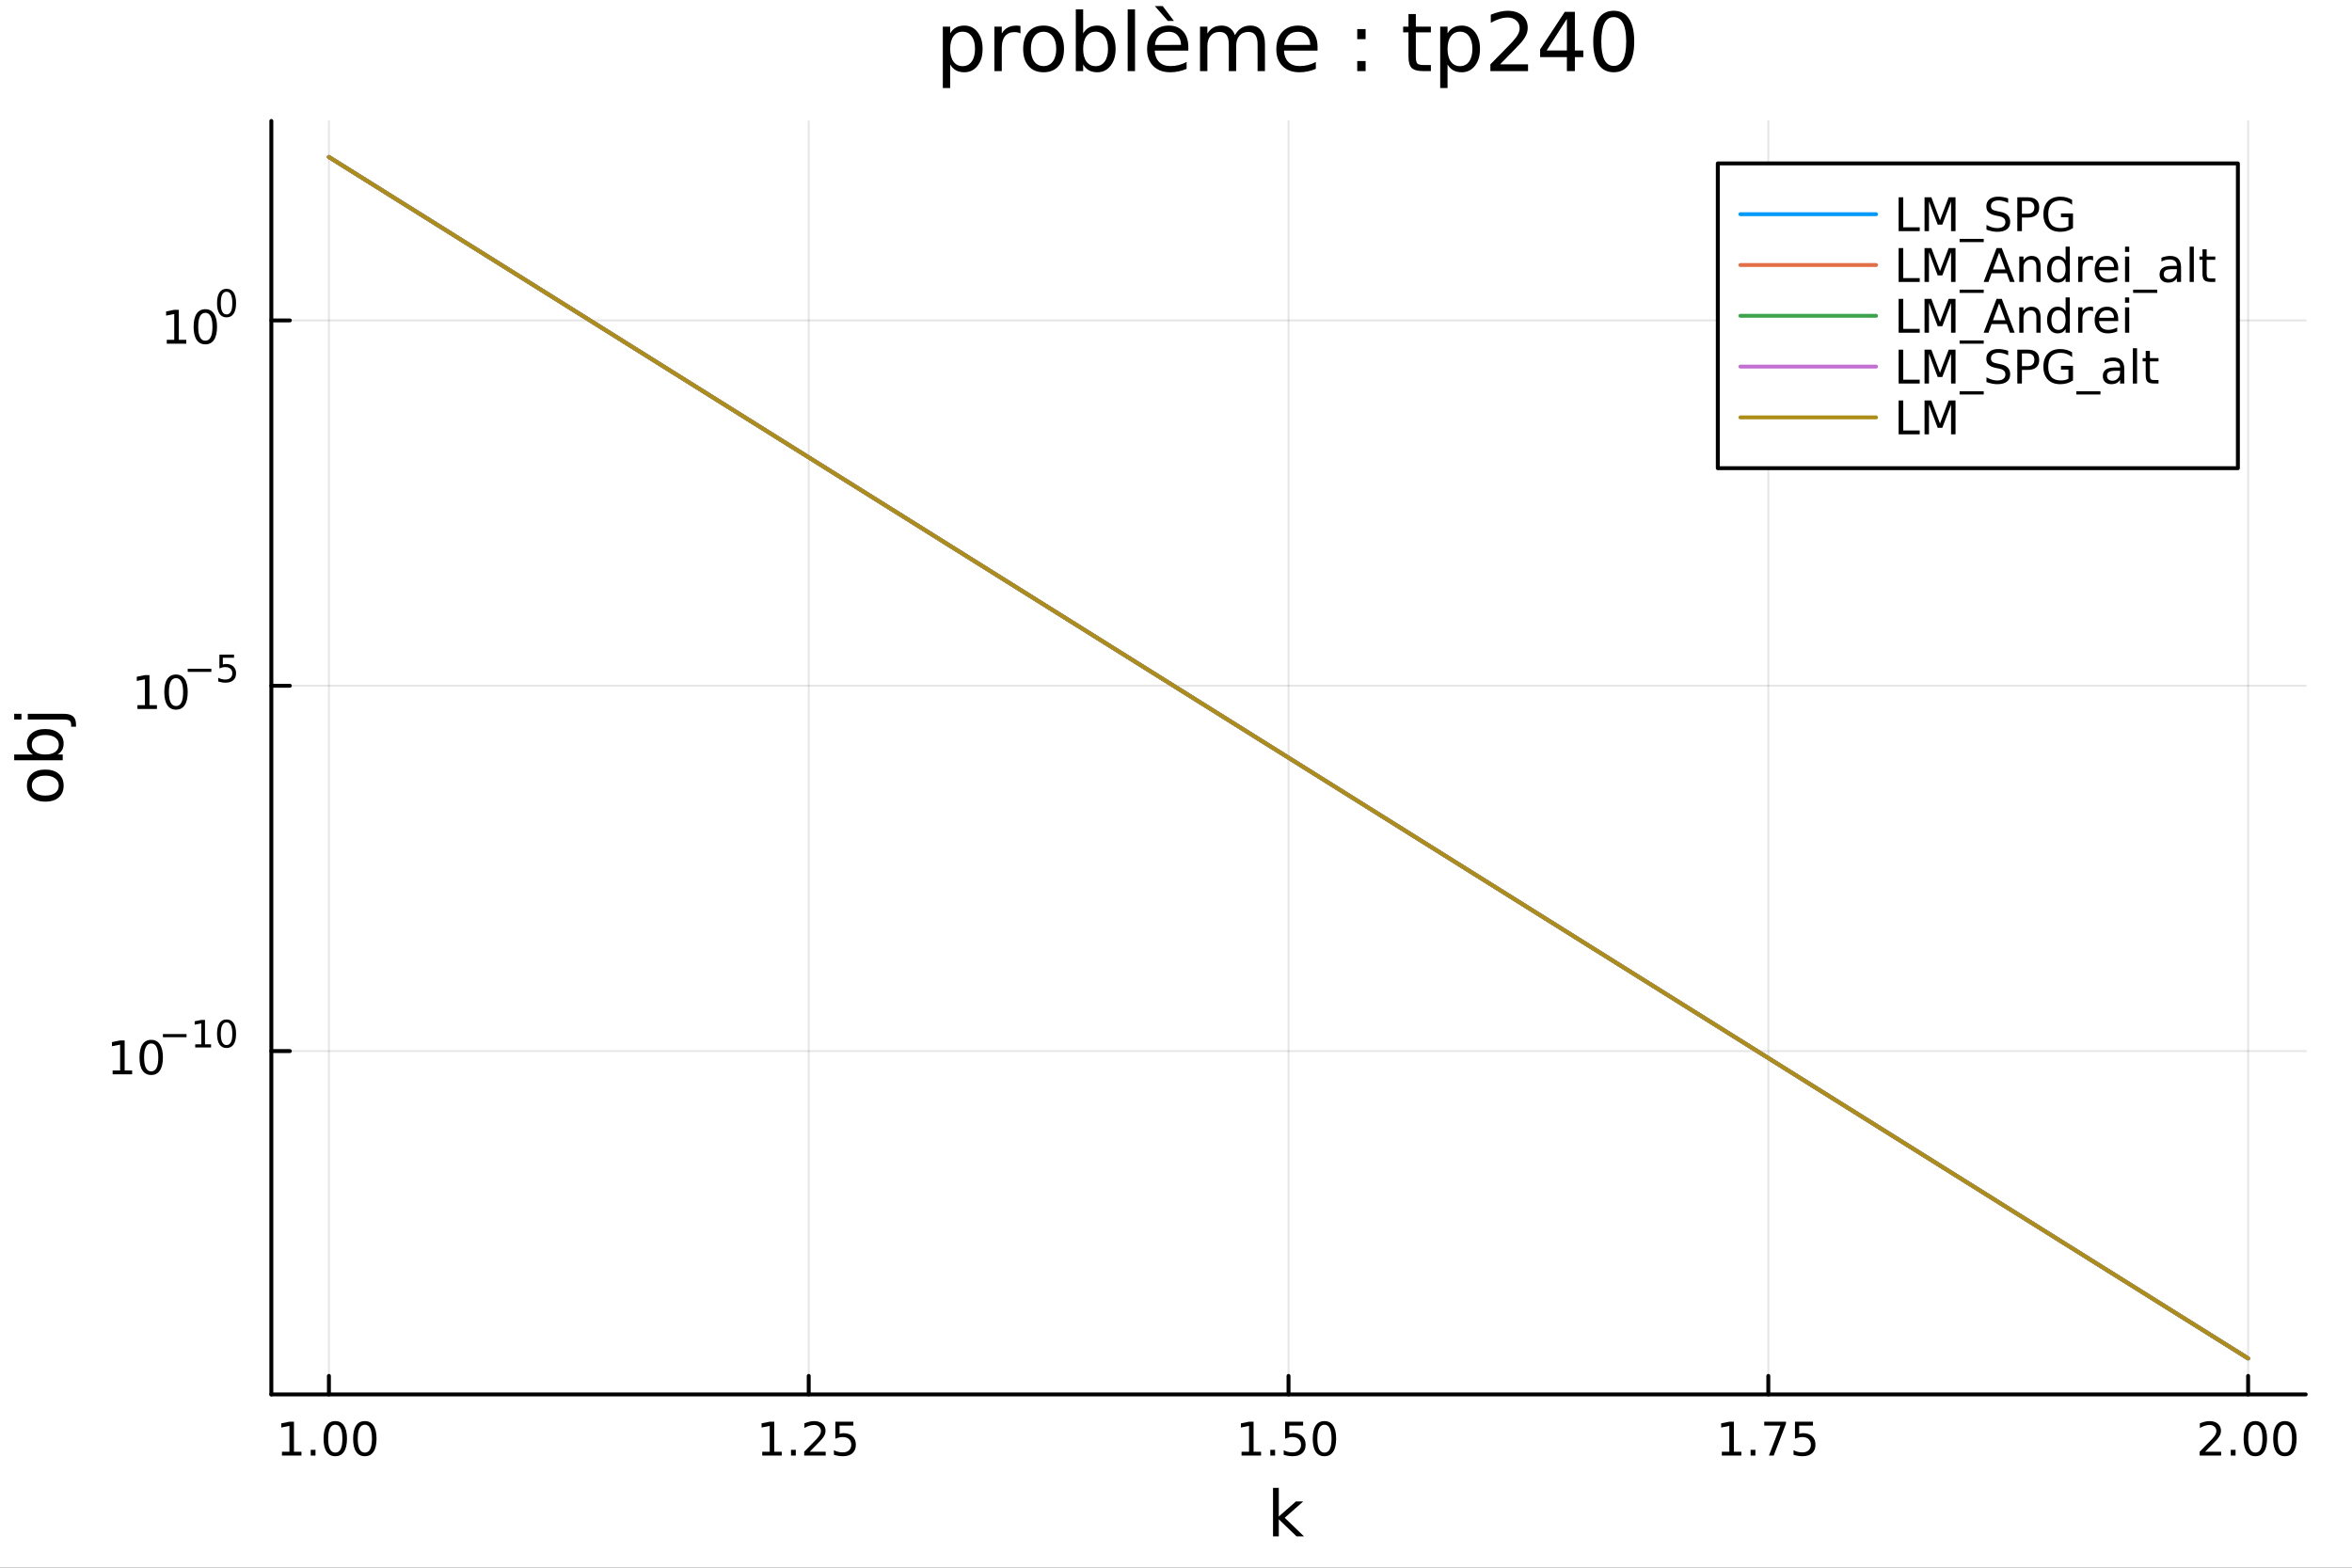 <?xml version="1.0" encoding="utf-8"?>
<svg xmlns="http://www.w3.org/2000/svg" xmlns:xlink="http://www.w3.org/1999/xlink" width="600" height="400" viewBox="0 0 2400 1600">
<rect x="0" y="0" width="2400" height="1600" fill="#333333" stroke="none"/>
<defs>
  <clipPath id="clip210">
    <rect x="0" y="0" width="2400" height="1600"/>
  </clipPath>
</defs>
<path clip-path="url(#clip210)" d="M0 1600 L2400 1600 L2400 0 L0 0  Z" fill="#ffffff" fill-rule="evenodd" fill-opacity="1"/>
<defs>
  <clipPath id="clip211">
    <rect x="480" y="0" width="1681" height="1600"/>
  </clipPath>
</defs>
<path clip-path="url(#clip210)" d="M276.876 1423.18 L2352.76 1423.18 L2352.76 123.472 L276.876 123.472  Z" fill="#ffffff" fill-rule="evenodd" fill-opacity="1"/>
<defs>
  <clipPath id="clip212">
    <rect x="276" y="123" width="2077" height="1301"/>
  </clipPath>
</defs>
<polyline clip-path="url(#clip212)" style="stroke:#000000; stroke-linecap:round; stroke-linejoin:round; stroke-width:2; stroke-opacity:0.1; fill:none" points="335.627,1423.18 335.627,123.472 "/>
<polyline clip-path="url(#clip212)" style="stroke:#000000; stroke-linecap:round; stroke-linejoin:round; stroke-width:2; stroke-opacity:0.1; fill:none" points="825.221,1423.18 825.221,123.472 "/>
<polyline clip-path="url(#clip212)" style="stroke:#000000; stroke-linecap:round; stroke-linejoin:round; stroke-width:2; stroke-opacity:0.1; fill:none" points="1314.82,1423.18 1314.82,123.472 "/>
<polyline clip-path="url(#clip212)" style="stroke:#000000; stroke-linecap:round; stroke-linejoin:round; stroke-width:2; stroke-opacity:0.1; fill:none" points="1804.41,1423.18 1804.41,123.472 "/>
<polyline clip-path="url(#clip212)" style="stroke:#000000; stroke-linecap:round; stroke-linejoin:round; stroke-width:2; stroke-opacity:0.1; fill:none" points="2294,1423.18 2294,123.472 "/>
<polyline clip-path="url(#clip210)" style="stroke:#000000; stroke-linecap:round; stroke-linejoin:round; stroke-width:4; stroke-opacity:1; fill:none" points="276.876,1423.18 2352.76,1423.18 "/>
<polyline clip-path="url(#clip210)" style="stroke:#000000; stroke-linecap:round; stroke-linejoin:round; stroke-width:4; stroke-opacity:1; fill:none" points="335.627,1423.18 335.627,1404.28 "/>
<polyline clip-path="url(#clip210)" style="stroke:#000000; stroke-linecap:round; stroke-linejoin:round; stroke-width:4; stroke-opacity:1; fill:none" points="825.221,1423.18 825.221,1404.28 "/>
<polyline clip-path="url(#clip210)" style="stroke:#000000; stroke-linecap:round; stroke-linejoin:round; stroke-width:4; stroke-opacity:1; fill:none" points="1314.82,1423.18 1314.82,1404.28 "/>
<polyline clip-path="url(#clip210)" style="stroke:#000000; stroke-linecap:round; stroke-linejoin:round; stroke-width:4; stroke-opacity:1; fill:none" points="1804.41,1423.18 1804.41,1404.28 "/>
<polyline clip-path="url(#clip210)" style="stroke:#000000; stroke-linecap:round; stroke-linejoin:round; stroke-width:4; stroke-opacity:1; fill:none" points="2294,1423.18 2294,1404.28 "/>
<path clip-path="url(#clip210)" d="M287.699 1481.64 L295.338 1481.64 L295.338 1455.28 L287.028 1456.95 L287.028 1452.69 L295.291 1451.02 L299.967 1451.02 L299.967 1481.64 L307.606 1481.64 L307.606 1485.58 L287.699 1485.58 L287.699 1481.64 Z" fill="#000000" fill-rule="nonzero" fill-opacity="1" /><path clip-path="url(#clip210)" d="M317.051 1479.7 L321.935 1479.7 L321.935 1485.58 L317.051 1485.58 L317.051 1479.7 Z" fill="#000000" fill-rule="nonzero" fill-opacity="1" /><path clip-path="url(#clip210)" d="M342.12 1454.1 Q338.509 1454.1 336.68 1457.66 Q334.875 1461.2 334.875 1468.33 Q334.875 1475.44 336.68 1479.01 Q338.509 1482.55 342.12 1482.55 Q345.754 1482.55 347.56 1479.01 Q349.388 1475.44 349.388 1468.33 Q349.388 1461.2 347.56 1457.66 Q345.754 1454.1 342.12 1454.1 M342.12 1450.39 Q347.93 1450.39 350.986 1455 Q354.064 1459.58 354.064 1468.33 Q354.064 1477.06 350.986 1481.67 Q347.93 1486.25 342.12 1486.25 Q336.31 1486.25 333.231 1481.67 Q330.175 1477.06 330.175 1468.33 Q330.175 1459.58 333.231 1455 Q336.31 1450.39 342.12 1450.39 Z" fill="#000000" fill-rule="nonzero" fill-opacity="1" /><path clip-path="url(#clip210)" d="M372.282 1454.1 Q368.671 1454.1 366.842 1457.66 Q365.036 1461.2 365.036 1468.33 Q365.036 1475.44 366.842 1479.01 Q368.671 1482.55 372.282 1482.55 Q375.916 1482.55 377.722 1479.01 Q379.55 1475.44 379.55 1468.33 Q379.55 1461.2 377.722 1457.66 Q375.916 1454.1 372.282 1454.1 M372.282 1450.39 Q378.092 1450.39 381.147 1455 Q384.226 1459.58 384.226 1468.33 Q384.226 1477.06 381.147 1481.67 Q378.092 1486.25 372.282 1486.25 Q366.472 1486.25 363.393 1481.67 Q360.337 1477.06 360.337 1468.33 Q360.337 1459.58 363.393 1455 Q366.472 1450.39 372.282 1450.39 Z" fill="#000000" fill-rule="nonzero" fill-opacity="1" /><path clip-path="url(#clip210)" d="M777.791 1481.64 L785.43 1481.64 L785.43 1455.28 L777.12 1456.95 L777.12 1452.69 L785.384 1451.02 L790.059 1451.02 L790.059 1481.64 L797.698 1481.64 L797.698 1485.58 L777.791 1485.58 L777.791 1481.64 Z" fill="#000000" fill-rule="nonzero" fill-opacity="1" /><path clip-path="url(#clip210)" d="M807.143 1479.7 L812.027 1479.7 L812.027 1485.58 L807.143 1485.58 L807.143 1479.7 Z" fill="#000000" fill-rule="nonzero" fill-opacity="1" /><path clip-path="url(#clip210)" d="M826.24 1481.64 L842.559 1481.64 L842.559 1485.58 L820.615 1485.58 L820.615 1481.64 Q823.277 1478.89 827.86 1474.26 Q832.467 1469.61 833.647 1468.27 Q835.893 1465.74 836.772 1464.01 Q837.675 1462.25 837.675 1460.56 Q837.675 1457.8 835.73 1456.07 Q833.809 1454.33 830.707 1454.33 Q828.508 1454.33 826.055 1455.09 Q823.624 1455.86 820.846 1457.41 L820.846 1452.69 Q823.67 1451.55 826.124 1450.97 Q828.578 1450.39 830.615 1450.39 Q835.985 1450.39 839.18 1453.08 Q842.374 1455.77 842.374 1460.26 Q842.374 1462.39 841.564 1464.31 Q840.777 1466.2 838.67 1468.8 Q838.092 1469.47 834.99 1472.69 Q831.888 1475.88 826.24 1481.64 Z" fill="#000000" fill-rule="nonzero" fill-opacity="1" /><path clip-path="url(#clip210)" d="M852.42 1451.02 L870.777 1451.02 L870.777 1454.96 L856.703 1454.96 L856.703 1463.43 Q857.721 1463.08 858.74 1462.92 Q859.758 1462.73 860.777 1462.73 Q866.564 1462.73 869.943 1465.9 Q873.323 1469.08 873.323 1474.49 Q873.323 1480.07 869.851 1483.17 Q866.378 1486.25 860.059 1486.25 Q857.883 1486.25 855.615 1485.88 Q853.369 1485.51 850.962 1484.77 L850.962 1480.07 Q853.045 1481.2 855.267 1481.76 Q857.49 1482.32 859.966 1482.32 Q863.971 1482.32 866.309 1480.21 Q868.647 1478.1 868.647 1474.49 Q868.647 1470.88 866.309 1468.77 Q863.971 1466.67 859.966 1466.67 Q858.091 1466.67 856.216 1467.08 Q854.365 1467.5 852.42 1468.38 L852.42 1451.02 Z" fill="#000000" fill-rule="nonzero" fill-opacity="1" /><path clip-path="url(#clip210)" d="M1266.89 1481.64 L1274.53 1481.64 L1274.53 1455.28 L1266.22 1456.95 L1266.22 1452.69 L1274.48 1451.02 L1279.16 1451.02 L1279.16 1481.64 L1286.8 1481.64 L1286.8 1485.58 L1266.89 1485.58 L1266.89 1481.64 Z" fill="#000000" fill-rule="nonzero" fill-opacity="1" /><path clip-path="url(#clip210)" d="M1296.24 1479.7 L1301.12 1479.7 L1301.12 1485.58 L1296.24 1485.58 L1296.24 1479.7 Z" fill="#000000" fill-rule="nonzero" fill-opacity="1" /><path clip-path="url(#clip210)" d="M1311.36 1451.02 L1329.71 1451.02 L1329.71 1454.96 L1315.64 1454.96 L1315.64 1463.43 Q1316.66 1463.08 1317.67 1462.92 Q1318.69 1462.73 1319.71 1462.73 Q1325.5 1462.73 1328.88 1465.9 Q1332.26 1469.08 1332.26 1474.49 Q1332.26 1480.07 1328.79 1483.17 Q1325.31 1486.25 1318.99 1486.25 Q1316.82 1486.25 1314.55 1485.88 Q1312.3 1485.51 1309.9 1484.77 L1309.9 1480.07 Q1311.98 1481.2 1314.2 1481.76 Q1316.42 1482.32 1318.9 1482.32 Q1322.91 1482.32 1325.24 1480.21 Q1327.58 1478.1 1327.58 1474.49 Q1327.58 1470.88 1325.24 1468.77 Q1322.91 1466.67 1318.9 1466.67 Q1317.03 1466.67 1315.15 1467.08 Q1313.3 1467.5 1311.36 1468.38 L1311.36 1451.02 Z" fill="#000000" fill-rule="nonzero" fill-opacity="1" /><path clip-path="url(#clip210)" d="M1351.47 1454.1 Q1347.86 1454.1 1346.03 1457.66 Q1344.23 1461.2 1344.23 1468.33 Q1344.23 1475.44 1346.03 1479.01 Q1347.86 1482.55 1351.47 1482.55 Q1355.1 1482.55 1356.91 1479.01 Q1358.74 1475.44 1358.74 1468.33 Q1358.74 1461.2 1356.91 1457.66 Q1355.1 1454.1 1351.47 1454.1 M1351.47 1450.39 Q1357.28 1450.39 1360.34 1455 Q1363.41 1459.58 1363.41 1468.33 Q1363.41 1477.06 1360.34 1481.67 Q1357.28 1486.25 1351.47 1486.25 Q1345.66 1486.25 1342.58 1481.67 Q1339.53 1477.06 1339.53 1468.33 Q1339.53 1459.58 1342.58 1455 Q1345.66 1450.39 1351.47 1450.39 Z" fill="#000000" fill-rule="nonzero" fill-opacity="1" /><path clip-path="url(#clip210)" d="M1756.98 1481.64 L1764.62 1481.64 L1764.62 1455.28 L1756.31 1456.95 L1756.31 1452.69 L1764.57 1451.02 L1769.25 1451.02 L1769.25 1481.64 L1776.89 1481.64 L1776.89 1485.58 L1756.98 1485.58 L1756.98 1481.64 Z" fill="#000000" fill-rule="nonzero" fill-opacity="1" /><path clip-path="url(#clip210)" d="M1786.33 1479.7 L1791.22 1479.7 L1791.22 1485.58 L1786.33 1485.58 L1786.33 1479.7 Z" fill="#000000" fill-rule="nonzero" fill-opacity="1" /><path clip-path="url(#clip210)" d="M1800.22 1451.02 L1822.44 1451.02 L1822.44 1453.01 L1809.9 1485.58 L1805.01 1485.58 L1816.82 1454.96 L1800.22 1454.96 L1800.22 1451.02 Z" fill="#000000" fill-rule="nonzero" fill-opacity="1" /><path clip-path="url(#clip210)" d="M1831.61 1451.02 L1849.97 1451.02 L1849.97 1454.96 L1835.89 1454.96 L1835.89 1463.43 Q1836.91 1463.08 1837.93 1462.92 Q1838.95 1462.73 1839.97 1462.73 Q1845.75 1462.73 1849.13 1465.9 Q1852.51 1469.08 1852.51 1474.49 Q1852.51 1480.07 1849.04 1483.17 Q1845.57 1486.25 1839.25 1486.25 Q1837.07 1486.25 1834.8 1485.88 Q1832.56 1485.51 1830.15 1484.77 L1830.15 1480.07 Q1832.23 1481.2 1834.46 1481.76 Q1836.68 1482.32 1839.16 1482.32 Q1843.16 1482.32 1845.5 1480.21 Q1847.84 1478.1 1847.84 1474.49 Q1847.84 1470.88 1845.5 1468.77 Q1843.16 1466.67 1839.16 1466.67 Q1837.28 1466.67 1835.41 1467.08 Q1833.55 1467.5 1831.61 1468.38 L1831.61 1451.02 Z" fill="#000000" fill-rule="nonzero" fill-opacity="1" /><path clip-path="url(#clip210)" d="M2250.16 1481.64 L2266.48 1481.64 L2266.48 1485.58 L2244.54 1485.58 L2244.54 1481.64 Q2247.2 1478.89 2251.78 1474.26 Q2256.39 1469.61 2257.57 1468.27 Q2259.81 1465.74 2260.69 1464.01 Q2261.6 1462.25 2261.6 1460.56 Q2261.6 1457.8 2259.65 1456.07 Q2257.73 1454.33 2254.63 1454.33 Q2252.43 1454.33 2249.98 1455.09 Q2247.55 1455.86 2244.77 1457.41 L2244.77 1452.69 Q2247.59 1451.55 2250.05 1450.97 Q2252.5 1450.39 2254.54 1450.39 Q2259.91 1450.39 2263.1 1453.08 Q2266.3 1455.77 2266.3 1460.26 Q2266.3 1462.39 2265.49 1464.31 Q2264.7 1466.2 2262.59 1468.8 Q2262.01 1469.47 2258.91 1472.69 Q2255.81 1475.88 2250.16 1481.64 Z" fill="#000000" fill-rule="nonzero" fill-opacity="1" /><path clip-path="url(#clip210)" d="M2276.3 1479.7 L2281.18 1479.7 L2281.18 1485.58 L2276.3 1485.58 L2276.3 1479.7 Z" fill="#000000" fill-rule="nonzero" fill-opacity="1" /><path clip-path="url(#clip210)" d="M2301.37 1454.1 Q2297.75 1454.1 2295.93 1457.66 Q2294.12 1461.2 2294.12 1468.33 Q2294.12 1475.44 2295.93 1479.01 Q2297.75 1482.55 2301.37 1482.55 Q2305 1482.55 2306.81 1479.01 Q2308.63 1475.44 2308.63 1468.33 Q2308.63 1461.2 2306.81 1457.66 Q2305 1454.1 2301.37 1454.1 M2301.37 1450.39 Q2307.18 1450.39 2310.23 1455 Q2313.31 1459.58 2313.31 1468.33 Q2313.31 1477.06 2310.23 1481.67 Q2307.18 1486.25 2301.37 1486.25 Q2295.56 1486.25 2292.48 1481.67 Q2289.42 1477.06 2289.42 1468.33 Q2289.42 1459.58 2292.48 1455 Q2295.56 1450.39 2301.37 1450.39 Z" fill="#000000" fill-rule="nonzero" fill-opacity="1" /><path clip-path="url(#clip210)" d="M2331.53 1454.1 Q2327.92 1454.1 2326.09 1457.66 Q2324.28 1461.2 2324.28 1468.33 Q2324.28 1475.44 2326.09 1479.01 Q2327.92 1482.55 2331.53 1482.55 Q2335.16 1482.55 2336.97 1479.01 Q2338.8 1475.44 2338.8 1468.33 Q2338.8 1461.2 2336.97 1457.66 Q2335.16 1454.1 2331.53 1454.1 M2331.53 1450.39 Q2337.34 1450.39 2340.39 1455 Q2343.47 1459.58 2343.47 1468.33 Q2343.47 1477.06 2340.39 1481.67 Q2337.34 1486.25 2331.53 1486.25 Q2325.72 1486.25 2322.64 1481.67 Q2319.58 1477.06 2319.58 1468.33 Q2319.58 1459.58 2322.64 1455 Q2325.72 1450.39 2331.53 1450.39 Z" fill="#000000" fill-rule="nonzero" fill-opacity="1" /><path clip-path="url(#clip210)" d="M1299 1518.52 L1304.89 1518.52 L1304.89 1547.77 L1322.36 1532.4 L1329.84 1532.4 L1310.93 1549.07 L1330.63 1568.04 L1323 1568.04 L1304.89 1550.63 L1304.89 1568.04 L1299 1568.04 L1299 1518.52 Z" fill="#000000" fill-rule="nonzero" fill-opacity="1" /><polyline clip-path="url(#clip212)" style="stroke:#000000; stroke-linecap:round; stroke-linejoin:round; stroke-width:2; stroke-opacity:0.1; fill:none" points="276.876,1072.74 2352.76,1072.74 "/>
<polyline clip-path="url(#clip212)" style="stroke:#000000; stroke-linecap:round; stroke-linejoin:round; stroke-width:2; stroke-opacity:0.1; fill:none" points="276.876,699.889 2352.76,699.889 "/>
<polyline clip-path="url(#clip212)" style="stroke:#000000; stroke-linecap:round; stroke-linejoin:round; stroke-width:2; stroke-opacity:0.1; fill:none" points="276.876,327.038 2352.76,327.038 "/>
<polyline clip-path="url(#clip210)" style="stroke:#000000; stroke-linecap:round; stroke-linejoin:round; stroke-width:4; stroke-opacity:1; fill:none" points="276.876,1423.18 276.876,123.472 "/>
<polyline clip-path="url(#clip210)" style="stroke:#000000; stroke-linecap:round; stroke-linejoin:round; stroke-width:4; stroke-opacity:1; fill:none" points="276.876,1072.74 295.773,1072.74 "/>
<polyline clip-path="url(#clip210)" style="stroke:#000000; stroke-linecap:round; stroke-linejoin:round; stroke-width:4; stroke-opacity:1; fill:none" points="276.876,699.889 295.773,699.889 "/>
<polyline clip-path="url(#clip210)" style="stroke:#000000; stroke-linecap:round; stroke-linejoin:round; stroke-width:4; stroke-opacity:1; fill:none" points="276.876,327.038 295.773,327.038 "/>
<path clip-path="url(#clip210)" d="M114.931 1092.53 L122.57 1092.53 L122.57 1066.17 L114.26 1067.83 L114.26 1063.57 L122.524 1061.91 L127.2 1061.91 L127.2 1092.53 L134.839 1092.53 L134.839 1096.47 L114.931 1096.47 L114.931 1092.53 Z" fill="#000000" fill-rule="nonzero" fill-opacity="1" /><path clip-path="url(#clip210)" d="M154.283 1064.99 Q150.672 1064.99 148.843 1068.55 Q147.038 1072.09 147.038 1079.22 Q147.038 1086.33 148.843 1089.89 Q150.672 1093.43 154.283 1093.43 Q157.917 1093.43 159.723 1089.89 Q161.552 1086.33 161.552 1079.22 Q161.552 1072.09 159.723 1068.55 Q157.917 1064.99 154.283 1064.99 M154.283 1061.28 Q160.093 1061.28 163.149 1065.89 Q166.227 1070.47 166.227 1079.22 Q166.227 1087.95 163.149 1092.55 Q160.093 1097.14 154.283 1097.14 Q148.473 1097.14 145.394 1092.55 Q142.339 1087.95 142.339 1079.22 Q142.339 1070.47 145.394 1065.89 Q148.473 1061.28 154.283 1061.28 Z" fill="#000000" fill-rule="nonzero" fill-opacity="1" /><path clip-path="url(#clip210)" d="M166.227 1055.38 L190.339 1055.38 L190.339 1058.58 L166.227 1058.58 L166.227 1055.38 Z" fill="#000000" fill-rule="nonzero" fill-opacity="1" /><path clip-path="url(#clip210)" d="M199.197 1065.86 L205.404 1065.86 L205.404 1044.44 L198.652 1045.79 L198.652 1042.33 L205.366 1040.98 L209.166 1040.98 L209.166 1065.86 L215.372 1065.86 L215.372 1069.06 L199.197 1069.06 L199.197 1065.86 Z" fill="#000000" fill-rule="nonzero" fill-opacity="1" /><path clip-path="url(#clip210)" d="M231.171 1043.48 Q228.237 1043.48 226.751 1046.37 Q225.284 1049.25 225.284 1055.04 Q225.284 1060.82 226.751 1063.72 Q228.237 1066.59 231.171 1066.59 Q234.124 1066.59 235.591 1063.72 Q237.076 1060.82 237.076 1055.04 Q237.076 1049.25 235.591 1046.37 Q234.124 1043.48 231.171 1043.48 M231.171 1040.47 Q235.891 1040.47 238.374 1044.21 Q240.876 1047.94 240.876 1055.04 Q240.876 1062.14 238.374 1065.88 Q235.891 1069.6 231.171 1069.6 Q226.45 1069.6 223.949 1065.88 Q221.466 1062.14 221.466 1055.04 Q221.466 1047.94 223.949 1044.21 Q226.45 1040.47 231.171 1040.47 Z" fill="#000000" fill-rule="nonzero" fill-opacity="1" /><path clip-path="url(#clip210)" d="M140.247 719.681 L147.886 719.681 L147.886 693.315 L139.575 694.982 L139.575 690.723 L147.839 689.056 L152.515 689.056 L152.515 719.681 L160.154 719.681 L160.154 723.616 L140.247 723.616 L140.247 719.681 Z" fill="#000000" fill-rule="nonzero" fill-opacity="1" /><path clip-path="url(#clip210)" d="M179.598 692.135 Q175.987 692.135 174.159 695.7 Q172.353 699.241 172.353 706.371 Q172.353 713.477 174.159 717.042 Q175.987 720.584 179.598 720.584 Q183.233 720.584 185.038 717.042 Q186.867 713.477 186.867 706.371 Q186.867 699.241 185.038 695.7 Q183.233 692.135 179.598 692.135 M179.598 688.431 Q185.409 688.431 188.464 693.038 Q191.543 697.621 191.543 706.371 Q191.543 715.098 188.464 719.704 Q185.409 724.287 179.598 724.287 Q173.788 724.287 170.71 719.704 Q167.654 715.098 167.654 706.371 Q167.654 697.621 170.71 693.038 Q173.788 688.431 179.598 688.431 Z" fill="#000000" fill-rule="nonzero" fill-opacity="1" /><path clip-path="url(#clip210)" d="M191.543 682.533 L215.654 682.533 L215.654 685.73 L191.543 685.73 L191.543 682.533 Z" fill="#000000" fill-rule="nonzero" fill-opacity="1" /><path clip-path="url(#clip210)" d="M223.892 668.126 L238.807 668.126 L238.807 671.323 L227.372 671.323 L227.372 678.207 Q228.199 677.925 229.027 677.793 Q229.854 677.642 230.682 677.642 Q235.384 677.642 238.13 680.219 Q240.876 682.796 240.876 687.197 Q240.876 691.73 238.054 694.25 Q235.233 696.751 230.099 696.751 Q228.331 696.751 226.488 696.45 Q224.663 696.149 222.707 695.547 L222.707 691.73 Q224.4 692.651 226.205 693.102 Q228.011 693.554 230.023 693.554 Q233.277 693.554 235.177 691.842 Q237.076 690.131 237.076 687.197 Q237.076 684.263 235.177 682.551 Q233.277 680.84 230.023 680.84 Q228.5 680.84 226.977 681.178 Q225.472 681.517 223.892 682.232 L223.892 668.126 Z" fill="#000000" fill-rule="nonzero" fill-opacity="1" /><path clip-path="url(#clip210)" d="M170.17 346.83 L177.809 346.83 L177.809 320.465 L169.499 322.131 L169.499 317.872 L177.762 316.206 L182.438 316.206 L182.438 346.83 L190.077 346.83 L190.077 350.766 L170.17 350.766 L170.17 346.83 Z" fill="#000000" fill-rule="nonzero" fill-opacity="1" /><path clip-path="url(#clip210)" d="M209.522 319.284 Q205.91 319.284 204.082 322.849 Q202.276 326.391 202.276 333.52 Q202.276 340.627 204.082 344.191 Q205.91 347.733 209.522 347.733 Q213.156 347.733 214.961 344.191 Q216.79 340.627 216.79 333.52 Q216.79 326.391 214.961 322.849 Q213.156 319.284 209.522 319.284 M209.522 315.581 Q215.332 315.581 218.387 320.187 Q221.466 324.77 221.466 333.52 Q221.466 342.247 218.387 346.853 Q215.332 351.437 209.522 351.437 Q203.711 351.437 200.633 346.853 Q197.577 342.247 197.577 333.52 Q197.577 324.77 200.633 320.187 Q203.711 315.581 209.522 315.581 Z" fill="#000000" fill-rule="nonzero" fill-opacity="1" /><path clip-path="url(#clip210)" d="M231.171 297.777 Q228.237 297.777 226.751 300.673 Q225.284 303.551 225.284 309.343 Q225.284 315.117 226.751 318.014 Q228.237 320.891 231.171 320.891 Q234.124 320.891 235.591 318.014 Q237.076 315.117 237.076 309.343 Q237.076 303.551 235.591 300.673 Q234.124 297.777 231.171 297.777 M231.171 294.767 Q235.891 294.767 238.374 298.51 Q240.876 302.234 240.876 309.343 Q240.876 316.434 238.374 320.177 Q235.891 323.901 231.171 323.901 Q226.45 323.901 223.949 320.177 Q221.466 316.434 221.466 309.343 Q221.466 302.234 223.949 298.51 Q226.45 294.767 231.171 294.767 Z" fill="#000000" fill-rule="nonzero" fill-opacity="1" /><path clip-path="url(#clip210)" d="M32.462 801.797 Q32.462 806.507 36.154 809.244 Q39.815 811.982 46.212 811.982 Q52.609 811.982 56.302 809.276 Q59.962 806.539 59.962 801.797 Q59.962 797.118 56.27 794.381 Q52.578 791.643 46.212 791.643 Q39.878 791.643 36.186 794.381 Q32.462 797.118 32.462 801.797 M27.497 801.797 Q27.497 794.158 32.462 789.797 Q37.427 785.437 46.212 785.437 Q54.965 785.437 59.962 789.797 Q64.927 794.158 64.927 801.797 Q64.927 809.467 59.962 813.828 Q54.965 818.156 46.212 818.156 Q37.427 818.156 32.462 813.828 Q27.497 809.467 27.497 801.797 Z" fill="#000000" fill-rule="nonzero" fill-opacity="1" /><path clip-path="url(#clip210)" d="M46.212 750.139 Q39.751 750.139 36.09 752.812 Q32.398 755.454 32.398 760.101 Q32.398 764.748 36.09 767.422 Q39.751 770.064 46.212 770.064 Q52.673 770.064 56.365 767.422 Q60.026 764.748 60.026 760.101 Q60.026 755.454 56.365 752.812 Q52.673 750.139 46.212 750.139 M33.767 770.064 Q30.584 768.218 29.056 765.417 Q27.497 762.584 27.497 758.669 Q27.497 752.176 32.653 748.134 Q37.809 744.06 46.212 744.06 Q54.615 744.06 59.771 748.134 Q64.927 752.176 64.927 758.669 Q64.927 762.584 63.399 765.417 Q61.84 768.218 58.657 770.064 L64.004 770.064 L64.004 775.952 L14.479 775.952 L14.479 770.064 L33.767 770.064 Z" fill="#000000" fill-rule="nonzero" fill-opacity="1" /><path clip-path="url(#clip210)" d="M28.356 734.352 L28.356 728.495 L64.641 728.495 Q71.452 728.495 74.508 731.105 Q77.563 733.684 77.563 739.445 L77.563 741.673 L72.598 741.673 L72.598 740.113 Q72.598 736.771 71.038 735.561 Q69.51 734.352 64.641 734.352 L28.356 734.352 M14.479 734.352 L14.479 728.495 L21.895 728.495 L21.895 734.352 L14.479 734.352 Z" fill="#000000" fill-rule="nonzero" fill-opacity="1" /><path clip-path="url(#clip210)" d="M969.557 65.77 L969.557 89.833 L962.063 89.833 L962.063 27.206 L969.557 27.206 L969.557 34.092 Q971.907 30.041 975.471 28.097 Q979.077 26.112 984.059 26.112 Q992.323 26.112 997.468 32.675 Q1002.65 39.237 1002.65 49.931 Q1002.65 60.626 997.468 67.188 Q992.323 73.751 984.059 73.751 Q979.077 73.751 975.471 71.806 Q971.907 69.821 969.557 65.77 M994.916 49.931 Q994.916 41.708 991.513 37.05 Q988.151 32.35 982.236 32.35 Q976.322 32.35 972.919 37.05 Q969.557 41.708 969.557 49.931 Q969.557 58.155 972.919 62.854 Q976.322 67.512 982.236 67.512 Q988.151 67.512 991.513 62.854 Q994.916 58.155 994.916 49.931 Z" fill="#000000" fill-rule="nonzero" fill-opacity="1" /><path clip-path="url(#clip210)" d="M1041.3 34.173 Q1040.04 33.444 1038.54 33.12 Q1037.09 32.756 1035.3 32.756 Q1028.98 32.756 1025.58 36.888 Q1022.22 40.979 1022.22 48.676 L1022.22 72.576 L1014.72 72.576 L1014.72 27.206 L1022.22 27.206 L1022.22 34.254 Q1024.57 30.122 1028.34 28.138 Q1032.1 26.112 1037.49 26.112 Q1038.26 26.112 1039.19 26.234 Q1040.12 26.315 1041.26 26.517 L1041.3 34.173 Z" fill="#000000" fill-rule="nonzero" fill-opacity="1" /><path clip-path="url(#clip210)" d="M1064.87 32.431 Q1058.88 32.431 1055.4 37.131 Q1051.91 41.789 1051.91 49.931 Q1051.91 58.074 1055.36 62.773 Q1058.84 67.431 1064.87 67.431 Q1070.83 67.431 1074.31 62.732 Q1077.8 58.033 1077.8 49.931 Q1077.8 41.87 1074.31 37.171 Q1070.83 32.431 1064.87 32.431 M1064.87 26.112 Q1074.6 26.112 1080.15 32.431 Q1085.7 38.751 1085.7 49.931 Q1085.7 61.071 1080.15 67.431 Q1074.6 73.751 1064.87 73.751 Q1055.11 73.751 1049.56 67.431 Q1044.05 61.071 1044.05 49.931 Q1044.05 38.751 1049.56 32.431 Q1055.11 26.112 1064.87 26.112 Z" fill="#000000" fill-rule="nonzero" fill-opacity="1" /><path clip-path="url(#clip210)" d="M1130.62 49.931 Q1130.62 41.708 1127.22 37.05 Q1123.86 32.35 1117.94 32.35 Q1112.03 32.35 1108.62 37.05 Q1105.26 41.708 1105.26 49.931 Q1105.26 58.155 1108.62 62.854 Q1112.03 67.512 1117.94 67.512 Q1123.86 67.512 1127.22 62.854 Q1130.62 58.155 1130.62 49.931 M1105.26 34.092 Q1107.61 30.041 1111.18 28.097 Q1114.78 26.112 1119.76 26.112 Q1128.03 26.112 1133.17 32.675 Q1138.36 39.237 1138.36 49.931 Q1138.36 60.626 1133.17 67.188 Q1128.03 73.751 1119.76 73.751 Q1114.78 73.751 1111.18 71.806 Q1107.61 69.821 1105.26 65.77 L1105.26 72.576 L1097.77 72.576 L1097.77 9.544 L1105.26 9.544 L1105.26 34.092 Z" fill="#000000" fill-rule="nonzero" fill-opacity="1" /><path clip-path="url(#clip210)" d="M1150.71 9.544 L1158.17 9.544 L1158.17 72.576 L1150.71 72.576 L1150.71 9.544 Z" fill="#000000" fill-rule="nonzero" fill-opacity="1" /><path clip-path="url(#clip210)" d="M1212.57 48.028 L1212.57 51.673 L1178.3 51.673 Q1178.79 59.37 1182.92 63.421 Q1187.09 67.431 1194.5 67.431 Q1198.8 67.431 1202.81 66.378 Q1206.86 65.325 1210.83 63.218 L1210.83 70.267 Q1206.82 71.968 1202.61 72.86 Q1198.39 73.751 1194.06 73.751 Q1183.2 73.751 1176.84 67.431 Q1170.52 61.112 1170.52 50.337 Q1170.52 39.197 1176.52 32.675 Q1182.55 26.112 1192.76 26.112 Q1201.92 26.112 1207.22 32.026 Q1212.57 37.9 1212.57 48.028 M1205.12 45.84 Q1205.04 39.723 1201.67 36.077 Q1198.35 32.431 1192.84 32.431 Q1186.6 32.431 1182.84 35.956 Q1179.11 39.48 1178.54 45.88 L1205.12 45.84 M1186.44 6.222 L1197.87 21.373 L1191.67 21.373 L1178.46 6.222 L1186.44 6.222 Z" fill="#000000" fill-rule="nonzero" fill-opacity="1" /><path clip-path="url(#clip210)" d="M1260.13 35.915 Q1262.92 30.892 1266.81 28.502 Q1270.7 26.112 1275.97 26.112 Q1283.06 26.112 1286.9 31.095 Q1290.75 36.037 1290.75 45.192 L1290.75 72.576 L1283.26 72.576 L1283.26 45.435 Q1283.26 38.913 1280.95 35.753 Q1278.64 32.594 1273.9 32.594 Q1268.11 32.594 1264.75 36.442 Q1261.38 40.29 1261.38 46.934 L1261.38 72.576 L1253.89 72.576 L1253.89 45.435 Q1253.89 38.873 1251.58 35.753 Q1249.27 32.594 1244.45 32.594 Q1238.74 32.594 1235.38 36.482 Q1232.02 40.331 1232.02 46.934 L1232.02 72.576 L1224.52 72.576 L1224.52 27.206 L1232.02 27.206 L1232.02 34.254 Q1234.57 30.082 1238.13 28.097 Q1241.7 26.112 1246.6 26.112 Q1251.54 26.112 1254.98 28.624 Q1258.47 31.135 1260.13 35.915 Z" fill="#000000" fill-rule="nonzero" fill-opacity="1" /><path clip-path="url(#clip210)" d="M1344.43 48.028 L1344.43 51.673 L1310.16 51.673 Q1310.64 59.37 1314.78 63.421 Q1318.95 67.431 1326.36 67.431 Q1330.65 67.431 1334.67 66.378 Q1338.72 65.325 1342.69 63.218 L1342.69 70.267 Q1338.68 71.968 1334.46 72.86 Q1330.25 73.751 1325.92 73.751 Q1315.06 73.751 1308.7 67.431 Q1302.38 61.112 1302.38 50.337 Q1302.38 39.197 1308.37 32.675 Q1314.41 26.112 1324.62 26.112 Q1333.77 26.112 1339.08 32.026 Q1344.43 37.9 1344.43 48.028 M1336.97 45.84 Q1336.89 39.723 1333.53 36.077 Q1330.21 32.431 1324.7 32.431 Q1318.46 32.431 1314.69 35.956 Q1310.97 39.48 1310.4 45.88 L1336.97 45.84 Z" fill="#000000" fill-rule="nonzero" fill-opacity="1" /><path clip-path="url(#clip210)" d="M1384.94 62.287 L1393.48 62.287 L1393.48 72.576 L1384.94 72.576 L1384.94 62.287 M1384.94 29.677 L1393.48 29.677 L1393.48 39.966 L1384.94 39.966 L1384.94 29.677 Z" fill="#000000" fill-rule="nonzero" fill-opacity="1" /><path clip-path="url(#clip210)" d="M1444.73 14.324 L1444.73 27.206 L1460.08 27.206 L1460.08 32.999 L1444.73 32.999 L1444.73 57.628 Q1444.73 63.178 1446.23 64.758 Q1447.77 66.338 1452.42 66.338 L1460.08 66.338 L1460.08 72.576 L1452.42 72.576 Q1443.8 72.576 1440.52 69.376 Q1437.23 66.135 1437.23 57.628 L1437.23 32.999 L1431.77 32.999 L1431.77 27.206 L1437.23 27.206 L1437.23 14.324 L1444.73 14.324 Z" fill="#000000" fill-rule="nonzero" fill-opacity="1" /><path clip-path="url(#clip210)" d="M1477.09 65.77 L1477.09 89.833 L1469.6 89.833 L1469.6 27.206 L1477.09 27.206 L1477.09 34.092 Q1479.44 30.041 1483.01 28.097 Q1486.61 26.112 1491.6 26.112 Q1499.86 26.112 1505.01 32.675 Q1510.19 39.237 1510.19 49.931 Q1510.19 60.626 1505.01 67.188 Q1499.86 73.751 1491.6 73.751 Q1486.61 73.751 1483.01 71.806 Q1479.44 69.821 1477.09 65.77 M1502.45 49.931 Q1502.45 41.708 1499.05 37.05 Q1495.69 32.35 1489.77 32.35 Q1483.86 32.35 1480.46 37.05 Q1477.09 41.708 1477.09 49.931 Q1477.09 58.155 1480.46 62.854 Q1483.86 67.512 1489.77 67.512 Q1495.69 67.512 1499.05 62.854 Q1502.45 58.155 1502.45 49.931 Z" fill="#000000" fill-rule="nonzero" fill-opacity="1" /><path clip-path="url(#clip210)" d="M1530.65 65.689 L1559.21 65.689 L1559.21 72.576 L1520.8 72.576 L1520.8 65.689 Q1525.46 60.869 1533.48 52.767 Q1541.54 44.625 1543.61 42.275 Q1547.54 37.86 1549.08 34.822 Q1550.66 31.743 1550.66 28.786 Q1550.66 23.965 1547.26 20.927 Q1543.89 17.889 1538.47 17.889 Q1534.62 17.889 1530.32 19.226 Q1526.07 20.562 1521.21 23.276 L1521.21 15.013 Q1526.15 13.028 1530.45 12.015 Q1534.74 11.002 1538.3 11.002 Q1547.7 11.002 1553.29 15.701 Q1558.88 20.4 1558.88 28.259 Q1558.88 31.986 1557.46 35.348 Q1556.09 38.67 1552.4 43.207 Q1551.39 44.382 1545.96 50.013 Q1540.53 55.603 1530.65 65.689 Z" fill="#000000" fill-rule="nonzero" fill-opacity="1" /><path clip-path="url(#clip210)" d="M1598.87 19.226 L1578.21 51.511 L1598.87 51.511 L1598.87 19.226 M1596.72 12.096 L1607.01 12.096 L1607.01 51.511 L1615.64 51.511 L1615.64 58.317 L1607.01 58.317 L1607.01 72.576 L1598.87 72.576 L1598.87 58.317 L1571.56 58.317 L1571.56 50.418 L1596.72 12.096 Z" fill="#000000" fill-rule="nonzero" fill-opacity="1" /><path clip-path="url(#clip210)" d="M1646.67 17.484 Q1640.35 17.484 1637.15 23.722 Q1633.99 29.92 1633.99 42.397 Q1633.99 54.833 1637.15 61.071 Q1640.35 67.269 1646.67 67.269 Q1653.03 67.269 1656.19 61.071 Q1659.39 54.833 1659.39 42.397 Q1659.39 29.92 1656.19 23.722 Q1653.03 17.484 1646.67 17.484 M1646.67 11.002 Q1656.83 11.002 1662.18 19.064 Q1667.57 27.084 1667.57 42.397 Q1667.57 57.669 1662.18 65.73 Q1656.83 73.751 1646.67 73.751 Q1636.5 73.751 1631.11 65.73 Q1625.76 57.669 1625.76 42.397 Q1625.76 27.084 1631.11 19.064 Q1636.5 11.002 1646.67 11.002 Z" fill="#000000" fill-rule="nonzero" fill-opacity="1" /><polyline clip-path="url(#clip212)" style="stroke:#009af9; stroke-linecap:round; stroke-linejoin:round; stroke-width:4; stroke-opacity:1; fill:none" points="335.627,160.256 2294,1386.4 "/>
<polyline clip-path="url(#clip212)" style="stroke:#e26f46; stroke-linecap:round; stroke-linejoin:round; stroke-width:4; stroke-opacity:1; fill:none" points="335.627,160.256 2294,1386.4 "/>
<polyline clip-path="url(#clip212)" style="stroke:#3da44d; stroke-linecap:round; stroke-linejoin:round; stroke-width:4; stroke-opacity:1; fill:none" points="335.627,160.256 2294,1386.4 "/>
<polyline clip-path="url(#clip212)" style="stroke:#c271d2; stroke-linecap:round; stroke-linejoin:round; stroke-width:4; stroke-opacity:1; fill:none" points="335.627,160.256 2294,1386.4 "/>
<polyline clip-path="url(#clip212)" style="stroke:#ac8d18; stroke-linecap:round; stroke-linejoin:round; stroke-width:4; stroke-opacity:1; fill:none" points="335.627,160.256 2294,1386.4 "/>
<path clip-path="url(#clip210)" d="M1752.87 477.836 L2283.56 477.836 L2283.56 166.796 L1752.87 166.796  Z" fill="#ffffff" fill-rule="evenodd" fill-opacity="1"/>
<polyline clip-path="url(#clip210)" style="stroke:#000000; stroke-linecap:round; stroke-linejoin:round; stroke-width:4; stroke-opacity:1; fill:none" points="1752.87,477.836 2283.56,477.836 2283.56,166.796 1752.87,166.796 1752.87,477.836 "/>
<polyline clip-path="url(#clip210)" style="stroke:#009af9; stroke-linecap:round; stroke-linejoin:round; stroke-width:4; stroke-opacity:1; fill:none" points="1775.94,218.636 1914.33,218.636 "/>
<path clip-path="url(#clip210)" d="M1937.39 201.356 L1942.07 201.356 L1942.07 231.981 L1958.9 231.981 L1958.9 235.916 L1937.39 235.916 L1937.39 201.356 Z" fill="#000000" fill-rule="nonzero" fill-opacity="1" /><path clip-path="url(#clip210)" d="M1963.81 201.356 L1970.77 201.356 L1979.59 224.874 L1988.46 201.356 L1995.43 201.356 L1995.43 235.916 L1990.87 235.916 L1990.87 205.569 L1981.95 229.272 L1977.26 229.272 L1968.34 205.569 L1968.34 235.916 L1963.81 235.916 L1963.81 201.356 Z" fill="#000000" fill-rule="nonzero" fill-opacity="1" /><path clip-path="url(#clip210)" d="M2024.22 243.786 L2024.22 247.096 L1999.59 247.096 L1999.59 243.786 L2024.22 243.786 Z" fill="#000000" fill-rule="nonzero" fill-opacity="1" /><path clip-path="url(#clip210)" d="M2049.13 202.49 L2049.13 207.05 Q2046.47 205.777 2044.11 205.152 Q2041.75 204.527 2039.55 204.527 Q2035.73 204.527 2033.64 206.008 Q2031.58 207.49 2031.58 210.221 Q2031.58 212.513 2032.95 213.694 Q2034.34 214.851 2038.18 215.569 L2041 216.147 Q2046.24 217.143 2048.71 219.666 Q2051.21 222.166 2051.21 226.379 Q2051.21 231.402 2047.83 233.994 Q2044.48 236.587 2037.97 236.587 Q2035.52 236.587 2032.74 236.031 Q2029.99 235.476 2027.02 234.388 L2027.02 229.573 Q2029.87 231.17 2032.6 231.981 Q2035.33 232.791 2037.97 232.791 Q2041.98 232.791 2044.15 231.217 Q2046.33 229.643 2046.33 226.726 Q2046.33 224.18 2044.75 222.744 Q2043.2 221.309 2039.64 220.592 L2036.79 220.036 Q2031.56 218.995 2029.22 216.772 Q2026.88 214.55 2026.88 210.592 Q2026.88 206.008 2030.1 203.37 Q2033.34 200.731 2039.01 200.731 Q2041.44 200.731 2043.97 201.171 Q2046.49 201.61 2049.13 202.49 Z" fill="#000000" fill-rule="nonzero" fill-opacity="1" /><path clip-path="url(#clip210)" d="M2063.18 205.198 L2063.18 218.184 L2069.06 218.184 Q2072.32 218.184 2074.11 216.495 Q2075.89 214.805 2075.89 211.68 Q2075.89 208.578 2074.11 206.888 Q2072.32 205.198 2069.06 205.198 L2063.18 205.198 M2058.5 201.356 L2069.06 201.356 Q2074.87 201.356 2077.83 203.995 Q2080.82 206.61 2080.82 211.68 Q2080.82 216.795 2077.83 219.411 Q2074.87 222.027 2069.06 222.027 L2063.18 222.027 L2063.18 235.916 L2058.5 235.916 L2058.5 201.356 Z" fill="#000000" fill-rule="nonzero" fill-opacity="1" /><path clip-path="url(#clip210)" d="M2110.66 230.985 L2110.66 221.703 L2103.02 221.703 L2103.02 217.86 L2115.29 217.86 L2115.29 232.698 Q2112.58 234.619 2109.31 235.615 Q2106.05 236.587 2102.35 236.587 Q2094.25 236.587 2089.66 231.865 Q2085.1 227.119 2085.1 218.67 Q2085.1 210.198 2089.66 205.476 Q2094.25 200.731 2102.35 200.731 Q2105.73 200.731 2108.76 201.564 Q2111.81 202.397 2114.38 204.018 L2114.38 208.995 Q2111.79 206.796 2108.87 205.684 Q2105.96 204.573 2102.74 204.573 Q2096.4 204.573 2093.2 208.115 Q2090.03 211.657 2090.03 218.67 Q2090.03 225.661 2093.2 229.203 Q2096.4 232.744 2102.74 232.744 Q2105.22 232.744 2107.16 232.328 Q2109.11 231.888 2110.66 230.985 Z" fill="#000000" fill-rule="nonzero" fill-opacity="1" /><polyline clip-path="url(#clip210)" style="stroke:#e26f46; stroke-linecap:round; stroke-linejoin:round; stroke-width:4; stroke-opacity:1; fill:none" points="1775.94,270.476 1914.33,270.476 "/>
<path clip-path="url(#clip210)" d="M1937.39 253.196 L1942.07 253.196 L1942.07 283.821 L1958.9 283.821 L1958.9 287.756 L1937.39 287.756 L1937.39 253.196 Z" fill="#000000" fill-rule="nonzero" fill-opacity="1" /><path clip-path="url(#clip210)" d="M1963.81 253.196 L1970.77 253.196 L1979.59 276.714 L1988.46 253.196 L1995.43 253.196 L1995.43 287.756 L1990.87 287.756 L1990.87 257.409 L1981.95 281.112 L1977.26 281.112 L1968.34 257.409 L1968.34 287.756 L1963.81 287.756 L1963.81 253.196 Z" fill="#000000" fill-rule="nonzero" fill-opacity="1" /><path clip-path="url(#clip210)" d="M2024.22 295.626 L2024.22 298.936 L1999.59 298.936 L1999.59 295.626 L2024.22 295.626 Z" fill="#000000" fill-rule="nonzero" fill-opacity="1" /><path clip-path="url(#clip210)" d="M2039.96 257.802 L2033.62 275.001 L2046.33 275.001 L2039.96 257.802 M2037.32 253.196 L2042.63 253.196 L2055.8 287.756 L2050.94 287.756 L2047.79 278.89 L2032.21 278.89 L2029.06 287.756 L2024.13 287.756 L2037.32 253.196 Z" fill="#000000" fill-rule="nonzero" fill-opacity="1" /><path clip-path="url(#clip210)" d="M2082.21 272.108 L2082.21 287.756 L2077.95 287.756 L2077.95 272.247 Q2077.95 268.566 2076.51 266.737 Q2075.08 264.909 2072.21 264.909 Q2068.76 264.909 2066.77 267.108 Q2064.78 269.307 2064.78 273.103 L2064.78 287.756 L2060.5 287.756 L2060.5 261.83 L2064.78 261.83 L2064.78 265.858 Q2066.31 263.52 2068.37 262.362 Q2070.45 261.205 2073.16 261.205 Q2077.63 261.205 2079.92 263.983 Q2082.21 266.737 2082.21 272.108 Z" fill="#000000" fill-rule="nonzero" fill-opacity="1" /><path clip-path="url(#clip210)" d="M2107.76 265.765 L2107.76 251.737 L2112.02 251.737 L2112.02 287.756 L2107.76 287.756 L2107.76 283.867 Q2106.42 286.182 2104.36 287.316 Q2102.32 288.427 2099.45 288.427 Q2094.75 288.427 2091.79 284.677 Q2088.85 280.927 2088.85 274.816 Q2088.85 268.705 2091.79 264.955 Q2094.75 261.205 2099.45 261.205 Q2102.32 261.205 2104.36 262.339 Q2106.42 263.45 2107.76 265.765 M2093.25 274.816 Q2093.25 279.515 2095.17 282.2 Q2097.12 284.862 2100.5 284.862 Q2103.88 284.862 2105.82 282.2 Q2107.76 279.515 2107.76 274.816 Q2107.76 270.117 2105.82 267.455 Q2103.88 264.77 2100.5 264.77 Q2097.12 264.77 2095.17 267.455 Q2093.25 270.117 2093.25 274.816 Z" fill="#000000" fill-rule="nonzero" fill-opacity="1" /><path clip-path="url(#clip210)" d="M2135.82 265.811 Q2135.1 265.395 2134.25 265.21 Q2133.41 265.001 2132.39 265.001 Q2128.78 265.001 2126.84 267.362 Q2124.92 269.7 2124.92 274.098 L2124.92 287.756 L2120.63 287.756 L2120.63 261.83 L2124.92 261.83 L2124.92 265.858 Q2126.26 263.497 2128.41 262.362 Q2130.56 261.205 2133.64 261.205 Q2134.08 261.205 2134.62 261.274 Q2135.15 261.321 2135.8 261.436 L2135.82 265.811 Z" fill="#000000" fill-rule="nonzero" fill-opacity="1" /><path clip-path="url(#clip210)" d="M2161.42 273.728 L2161.42 275.811 L2141.84 275.811 Q2142.12 280.209 2144.48 282.524 Q2146.86 284.816 2151.1 284.816 Q2153.55 284.816 2155.84 284.214 Q2158.16 283.612 2160.43 282.409 L2160.43 286.436 Q2158.13 287.408 2155.73 287.918 Q2153.32 288.427 2150.84 288.427 Q2144.64 288.427 2141 284.816 Q2137.39 281.205 2137.39 275.047 Q2137.39 268.682 2140.82 264.955 Q2144.27 261.205 2150.1 261.205 Q2155.33 261.205 2158.37 264.585 Q2161.42 267.941 2161.42 273.728 M2157.16 272.478 Q2157.12 268.983 2155.19 266.899 Q2153.3 264.816 2150.15 264.816 Q2146.58 264.816 2144.43 266.83 Q2142.3 268.844 2141.98 272.501 L2157.16 272.478 Z" fill="#000000" fill-rule="nonzero" fill-opacity="1" /><path clip-path="url(#clip210)" d="M2168.41 261.83 L2172.67 261.83 L2172.67 287.756 L2168.41 287.756 L2168.41 261.83 M2168.41 251.737 L2172.67 251.737 L2172.67 257.131 L2168.41 257.131 L2168.41 251.737 Z" fill="#000000" fill-rule="nonzero" fill-opacity="1" /><path clip-path="url(#clip210)" d="M2201.28 295.626 L2201.28 298.936 L2176.65 298.936 L2176.65 295.626 L2201.28 295.626 Z" fill="#000000" fill-rule="nonzero" fill-opacity="1" /><path clip-path="url(#clip210)" d="M2217.07 274.723 Q2211.91 274.723 2209.92 275.904 Q2207.93 277.084 2207.93 279.932 Q2207.93 282.2 2209.41 283.543 Q2210.91 284.862 2213.48 284.862 Q2217.02 284.862 2219.15 282.362 Q2221.3 279.839 2221.3 275.672 L2221.3 274.723 L2217.07 274.723 M2225.56 272.964 L2225.56 287.756 L2221.3 287.756 L2221.3 283.821 Q2219.85 286.182 2217.67 287.316 Q2215.49 288.427 2212.35 288.427 Q2208.37 288.427 2206 286.205 Q2203.67 283.959 2203.67 280.209 Q2203.67 275.834 2206.58 273.612 Q2209.52 271.39 2215.33 271.39 L2221.3 271.39 L2221.3 270.973 Q2221.3 268.034 2219.36 266.436 Q2217.44 264.816 2213.94 264.816 Q2211.72 264.816 2209.62 265.348 Q2207.51 265.881 2205.56 266.946 L2205.56 263.01 Q2207.9 262.108 2210.1 261.668 Q2212.3 261.205 2214.38 261.205 Q2220.01 261.205 2222.79 264.122 Q2225.56 267.038 2225.56 272.964 Z" fill="#000000" fill-rule="nonzero" fill-opacity="1" /><path clip-path="url(#clip210)" d="M2234.34 251.737 L2238.6 251.737 L2238.6 287.756 L2234.34 287.756 L2234.34 251.737 Z" fill="#000000" fill-rule="nonzero" fill-opacity="1" /><path clip-path="url(#clip210)" d="M2251.72 254.469 L2251.72 261.83 L2260.49 261.83 L2260.49 265.14 L2251.72 265.14 L2251.72 279.214 Q2251.72 282.385 2252.58 283.288 Q2253.46 284.191 2256.12 284.191 L2260.49 284.191 L2260.49 287.756 L2256.12 287.756 Q2251.19 287.756 2249.31 285.927 Q2247.44 284.075 2247.44 279.214 L2247.44 265.14 L2244.31 265.14 L2244.31 261.83 L2247.44 261.83 L2247.44 254.469 L2251.72 254.469 Z" fill="#000000" fill-rule="nonzero" fill-opacity="1" /><polyline clip-path="url(#clip210)" style="stroke:#3da44d; stroke-linecap:round; stroke-linejoin:round; stroke-width:4; stroke-opacity:1; fill:none" points="1775.94,322.316 1914.33,322.316 "/>
<path clip-path="url(#clip210)" d="M1937.39 305.036 L1942.07 305.036 L1942.07 335.661 L1958.9 335.661 L1958.9 339.596 L1937.39 339.596 L1937.39 305.036 Z" fill="#000000" fill-rule="nonzero" fill-opacity="1" /><path clip-path="url(#clip210)" d="M1963.81 305.036 L1970.77 305.036 L1979.59 328.554 L1988.46 305.036 L1995.43 305.036 L1995.43 339.596 L1990.87 339.596 L1990.87 309.249 L1981.95 332.952 L1977.26 332.952 L1968.34 309.249 L1968.34 339.596 L1963.81 339.596 L1963.81 305.036 Z" fill="#000000" fill-rule="nonzero" fill-opacity="1" /><path clip-path="url(#clip210)" d="M2024.22 347.466 L2024.22 350.776 L1999.59 350.776 L1999.59 347.466 L2024.22 347.466 Z" fill="#000000" fill-rule="nonzero" fill-opacity="1" /><path clip-path="url(#clip210)" d="M2039.96 309.642 L2033.62 326.841 L2046.33 326.841 L2039.96 309.642 M2037.32 305.036 L2042.63 305.036 L2055.8 339.596 L2050.94 339.596 L2047.79 330.73 L2032.21 330.73 L2029.06 339.596 L2024.13 339.596 L2037.32 305.036 Z" fill="#000000" fill-rule="nonzero" fill-opacity="1" /><path clip-path="url(#clip210)" d="M2082.21 323.948 L2082.21 339.596 L2077.95 339.596 L2077.95 324.087 Q2077.95 320.406 2076.51 318.577 Q2075.08 316.749 2072.21 316.749 Q2068.76 316.749 2066.77 318.948 Q2064.78 321.147 2064.78 324.943 L2064.78 339.596 L2060.5 339.596 L2060.5 313.67 L2064.78 313.67 L2064.78 317.698 Q2066.31 315.36 2068.37 314.202 Q2070.45 313.045 2073.16 313.045 Q2077.63 313.045 2079.92 315.823 Q2082.21 318.577 2082.21 323.948 Z" fill="#000000" fill-rule="nonzero" fill-opacity="1" /><path clip-path="url(#clip210)" d="M2107.76 317.605 L2107.76 303.577 L2112.02 303.577 L2112.02 339.596 L2107.76 339.596 L2107.76 335.707 Q2106.42 338.022 2104.36 339.156 Q2102.32 340.267 2099.45 340.267 Q2094.75 340.267 2091.79 336.517 Q2088.85 332.767 2088.85 326.656 Q2088.85 320.545 2091.79 316.795 Q2094.75 313.045 2099.45 313.045 Q2102.32 313.045 2104.36 314.179 Q2106.42 315.29 2107.76 317.605 M2093.25 326.656 Q2093.25 331.355 2095.17 334.04 Q2097.12 336.702 2100.5 336.702 Q2103.88 336.702 2105.82 334.04 Q2107.76 331.355 2107.76 326.656 Q2107.76 321.957 2105.82 319.295 Q2103.88 316.61 2100.5 316.61 Q2097.12 316.61 2095.17 319.295 Q2093.25 321.957 2093.25 326.656 Z" fill="#000000" fill-rule="nonzero" fill-opacity="1" /><path clip-path="url(#clip210)" d="M2135.82 317.651 Q2135.1 317.235 2134.25 317.05 Q2133.41 316.841 2132.39 316.841 Q2128.78 316.841 2126.84 319.202 Q2124.92 321.54 2124.92 325.938 L2124.92 339.596 L2120.63 339.596 L2120.63 313.67 L2124.92 313.67 L2124.92 317.698 Q2126.26 315.337 2128.41 314.202 Q2130.56 313.045 2133.64 313.045 Q2134.08 313.045 2134.62 313.114 Q2135.15 313.161 2135.8 313.276 L2135.82 317.651 Z" fill="#000000" fill-rule="nonzero" fill-opacity="1" /><path clip-path="url(#clip210)" d="M2161.42 325.568 L2161.42 327.651 L2141.84 327.651 Q2142.12 332.049 2144.48 334.364 Q2146.86 336.656 2151.1 336.656 Q2153.55 336.656 2155.84 336.054 Q2158.16 335.452 2160.43 334.249 L2160.43 338.276 Q2158.13 339.248 2155.73 339.758 Q2153.32 340.267 2150.84 340.267 Q2144.64 340.267 2141 336.656 Q2137.39 333.045 2137.39 326.887 Q2137.39 320.522 2140.82 316.795 Q2144.27 313.045 2150.1 313.045 Q2155.33 313.045 2158.37 316.425 Q2161.42 319.781 2161.42 325.568 M2157.16 324.318 Q2157.12 320.823 2155.19 318.739 Q2153.3 316.656 2150.15 316.656 Q2146.58 316.656 2144.43 318.67 Q2142.3 320.684 2141.98 324.341 L2157.16 324.318 Z" fill="#000000" fill-rule="nonzero" fill-opacity="1" /><path clip-path="url(#clip210)" d="M2168.41 313.67 L2172.67 313.67 L2172.67 339.596 L2168.41 339.596 L2168.41 313.67 M2168.41 303.577 L2172.67 303.577 L2172.67 308.971 L2168.41 308.971 L2168.41 303.577 Z" fill="#000000" fill-rule="nonzero" fill-opacity="1" /><polyline clip-path="url(#clip210)" style="stroke:#c271d2; stroke-linecap:round; stroke-linejoin:round; stroke-width:4; stroke-opacity:1; fill:none" points="1775.94,374.156 1914.33,374.156 "/>
<path clip-path="url(#clip210)" d="M1937.39 356.876 L1942.07 356.876 L1942.07 387.501 L1958.9 387.501 L1958.9 391.436 L1937.39 391.436 L1937.39 356.876 Z" fill="#000000" fill-rule="nonzero" fill-opacity="1" /><path clip-path="url(#clip210)" d="M1963.81 356.876 L1970.77 356.876 L1979.59 380.394 L1988.46 356.876 L1995.43 356.876 L1995.43 391.436 L1990.87 391.436 L1990.87 361.089 L1981.95 384.792 L1977.26 384.792 L1968.34 361.089 L1968.34 391.436 L1963.81 391.436 L1963.81 356.876 Z" fill="#000000" fill-rule="nonzero" fill-opacity="1" /><path clip-path="url(#clip210)" d="M2024.22 399.306 L2024.22 402.616 L1999.59 402.616 L1999.59 399.306 L2024.22 399.306 Z" fill="#000000" fill-rule="nonzero" fill-opacity="1" /><path clip-path="url(#clip210)" d="M2049.13 358.01 L2049.13 362.57 Q2046.47 361.297 2044.11 360.672 Q2041.75 360.047 2039.55 360.047 Q2035.73 360.047 2033.64 361.528 Q2031.58 363.01 2031.58 365.741 Q2031.58 368.033 2032.95 369.214 Q2034.34 370.371 2038.18 371.089 L2041 371.667 Q2046.24 372.663 2048.71 375.186 Q2051.21 377.686 2051.21 381.899 Q2051.21 386.922 2047.83 389.514 Q2044.48 392.107 2037.97 392.107 Q2035.52 392.107 2032.74 391.551 Q2029.99 390.996 2027.02 389.908 L2027.02 385.093 Q2029.87 386.69 2032.6 387.501 Q2035.33 388.311 2037.97 388.311 Q2041.98 388.311 2044.15 386.737 Q2046.33 385.163 2046.33 382.246 Q2046.33 379.7 2044.75 378.264 Q2043.2 376.829 2039.64 376.112 L2036.79 375.556 Q2031.56 374.515 2029.22 372.292 Q2026.88 370.07 2026.88 366.112 Q2026.88 361.528 2030.1 358.89 Q2033.34 356.251 2039.01 356.251 Q2041.44 356.251 2043.97 356.691 Q2046.49 357.13 2049.13 358.01 Z" fill="#000000" fill-rule="nonzero" fill-opacity="1" /><path clip-path="url(#clip210)" d="M2063.18 360.718 L2063.18 373.704 L2069.06 373.704 Q2072.32 373.704 2074.11 372.015 Q2075.89 370.325 2075.89 367.2 Q2075.89 364.098 2074.11 362.408 Q2072.32 360.718 2069.06 360.718 L2063.18 360.718 M2058.5 356.876 L2069.06 356.876 Q2074.87 356.876 2077.83 359.515 Q2080.82 362.13 2080.82 367.2 Q2080.82 372.315 2077.83 374.931 Q2074.87 377.547 2069.06 377.547 L2063.18 377.547 L2063.18 391.436 L2058.5 391.436 L2058.5 356.876 Z" fill="#000000" fill-rule="nonzero" fill-opacity="1" /><path clip-path="url(#clip210)" d="M2110.66 386.505 L2110.66 377.223 L2103.02 377.223 L2103.02 373.38 L2115.29 373.38 L2115.29 388.218 Q2112.58 390.139 2109.31 391.135 Q2106.05 392.107 2102.35 392.107 Q2094.25 392.107 2089.66 387.385 Q2085.1 382.639 2085.1 374.19 Q2085.1 365.718 2089.66 360.996 Q2094.25 356.251 2102.35 356.251 Q2105.73 356.251 2108.76 357.084 Q2111.81 357.917 2114.38 359.538 L2114.38 364.515 Q2111.79 362.316 2108.87 361.204 Q2105.96 360.093 2102.74 360.093 Q2096.4 360.093 2093.2 363.635 Q2090.03 367.177 2090.03 374.19 Q2090.03 381.181 2093.2 384.723 Q2096.4 388.264 2102.74 388.264 Q2105.22 388.264 2107.16 387.848 Q2109.11 387.408 2110.66 386.505 Z" fill="#000000" fill-rule="nonzero" fill-opacity="1" /><path clip-path="url(#clip210)" d="M2143.34 399.306 L2143.34 402.616 L2118.71 402.616 L2118.71 399.306 L2143.34 399.306 Z" fill="#000000" fill-rule="nonzero" fill-opacity="1" /><path clip-path="url(#clip210)" d="M2159.13 378.403 Q2153.97 378.403 2151.98 379.584 Q2149.99 380.764 2149.99 383.612 Q2149.99 385.88 2151.47 387.223 Q2152.97 388.542 2155.54 388.542 Q2159.08 388.542 2161.21 386.042 Q2163.37 383.519 2163.37 379.352 L2163.37 378.403 L2159.13 378.403 M2167.62 376.644 L2167.62 391.436 L2163.37 391.436 L2163.37 387.501 Q2161.91 389.862 2159.73 390.996 Q2157.56 392.107 2154.41 392.107 Q2150.43 392.107 2148.06 389.885 Q2145.73 387.639 2145.73 383.889 Q2145.73 379.514 2148.64 377.292 Q2151.58 375.07 2157.39 375.07 L2163.37 375.07 L2163.37 374.653 Q2163.37 371.714 2161.42 370.116 Q2159.5 368.496 2156 368.496 Q2153.78 368.496 2151.68 369.028 Q2149.57 369.561 2147.62 370.626 L2147.62 366.69 Q2149.96 365.788 2152.16 365.348 Q2154.36 364.885 2156.44 364.885 Q2162.07 364.885 2164.85 367.802 Q2167.62 370.718 2167.62 376.644 Z" fill="#000000" fill-rule="nonzero" fill-opacity="1" /><path clip-path="url(#clip210)" d="M2176.4 355.417 L2180.66 355.417 L2180.66 391.436 L2176.4 391.436 L2176.4 355.417 Z" fill="#000000" fill-rule="nonzero" fill-opacity="1" /><path clip-path="url(#clip210)" d="M2193.78 358.149 L2193.78 365.51 L2202.56 365.51 L2202.56 368.82 L2193.78 368.82 L2193.78 382.894 Q2193.78 386.065 2194.64 386.968 Q2195.52 387.871 2198.18 387.871 L2202.56 387.871 L2202.56 391.436 L2198.18 391.436 Q2193.25 391.436 2191.37 389.607 Q2189.5 387.755 2189.5 382.894 L2189.5 368.82 L2186.37 368.82 L2186.37 365.51 L2189.5 365.51 L2189.5 358.149 L2193.78 358.149 Z" fill="#000000" fill-rule="nonzero" fill-opacity="1" /><polyline clip-path="url(#clip210)" style="stroke:#ac8d18; stroke-linecap:round; stroke-linejoin:round; stroke-width:4; stroke-opacity:1; fill:none" points="1775.94,425.996 1914.33,425.996 "/>
<path clip-path="url(#clip210)" d="M1937.39 408.716 L1942.07 408.716 L1942.07 439.341 L1958.9 439.341 L1958.9 443.276 L1937.39 443.276 L1937.39 408.716 Z" fill="#000000" fill-rule="nonzero" fill-opacity="1" /><path clip-path="url(#clip210)" d="M1963.81 408.716 L1970.77 408.716 L1979.59 432.234 L1988.46 408.716 L1995.43 408.716 L1995.43 443.276 L1990.87 443.276 L1990.87 412.929 L1981.95 436.632 L1977.26 436.632 L1968.34 412.929 L1968.34 443.276 L1963.81 443.276 L1963.81 408.716 Z" fill="#000000" fill-rule="nonzero" fill-opacity="1" /></svg>

